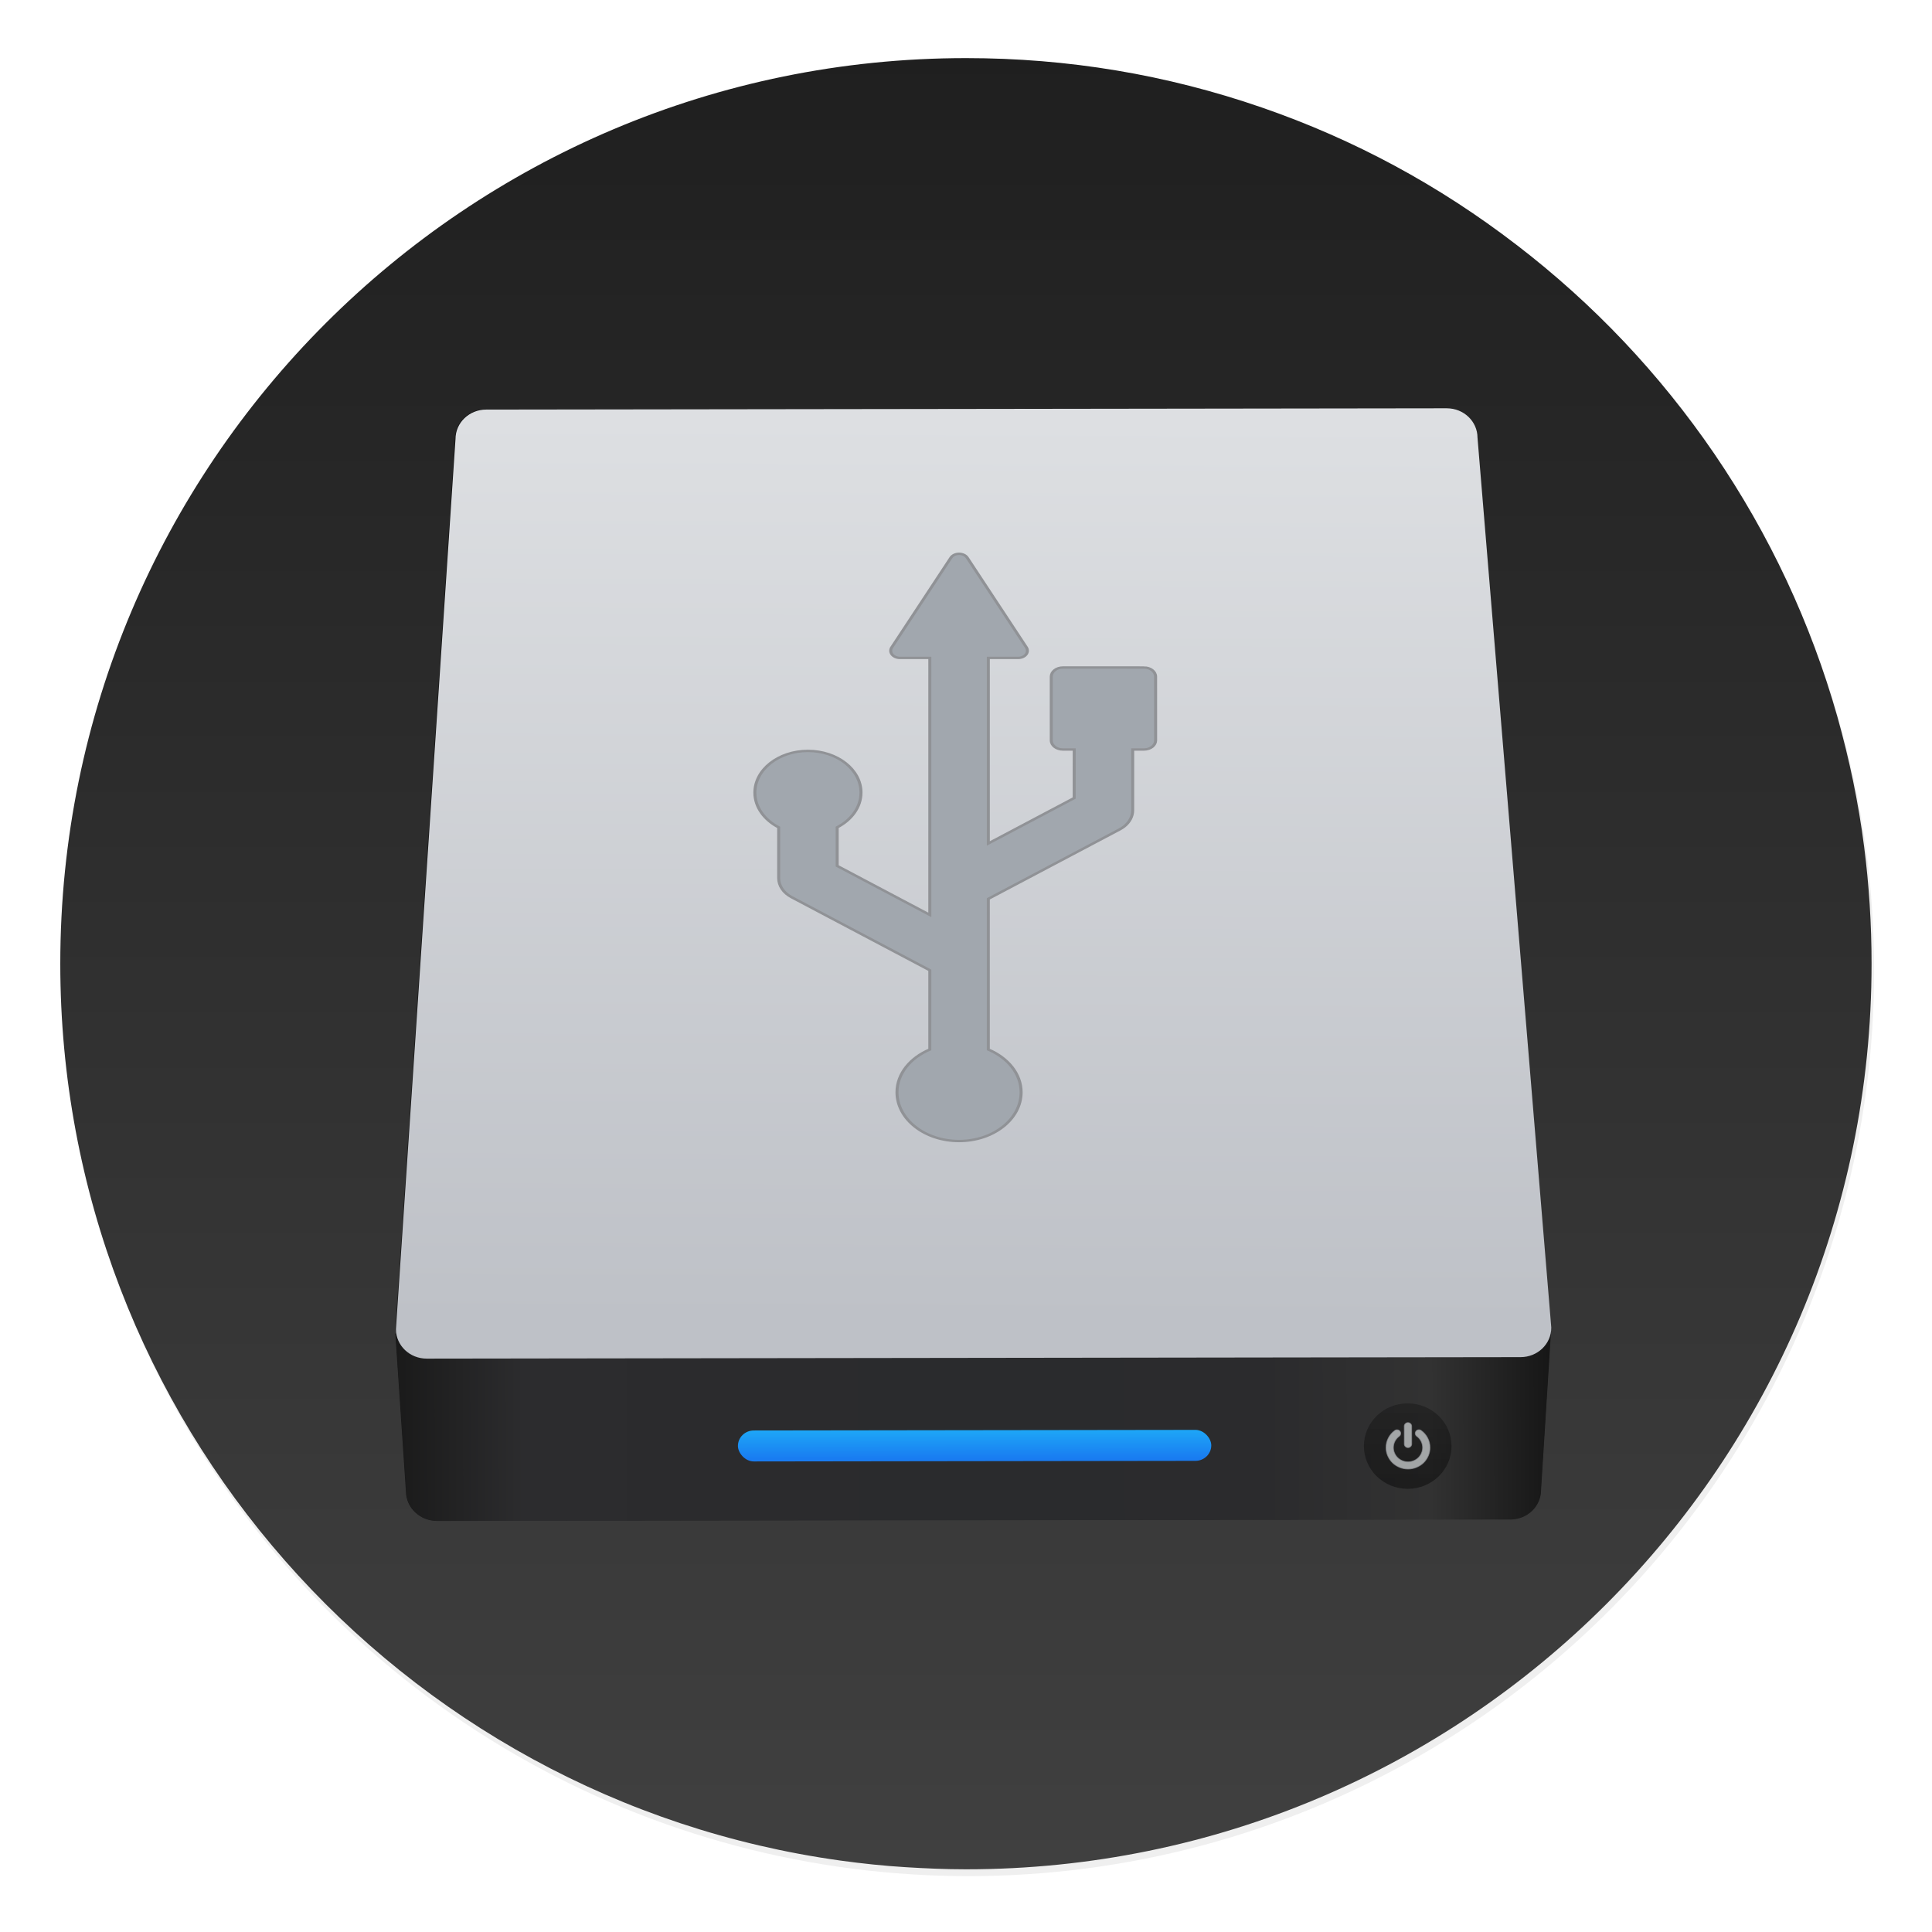 <svg width="64" height="64" version="1.1" xmlns="http://www.w3.org/2000/svg">
 <defs>
  <linearGradient id="g" x1="10.094" x2="122.72" y1="107.36" y2="107.36" gradientTransform="matrix(.248 0 0 .244 433.38 517.17)" gradientUnits="userSpaceOnUse">
   <stop stop-color="#1a1a1a" offset="0"/>
   <stop stop-color="#2c2c2e" offset=".111"/>
   <stop stop-color="#2b2b2d" offset=".29"/>
   <stop stop-color="#2a2b2d" offset=".512"/>
   <stop stop-color="#2b2b2d" offset=".752"/>
   <stop stop-color="#323232" offset=".897"/>
   <stop stop-color="#171717" offset="1"/>
  </linearGradient>
  <linearGradient id="a" x1="449.43" x2="449.55" y1="540.75" y2="518.41" gradientUnits="userSpaceOnUse">
   <stop stop-color="#bec1c7" offset="0"/>
   <stop stop-color="#dddfe2" offset="1"/>
  </linearGradient>
  <linearGradient id="f" x1="451.02" x2="451.02" y1="544.15" y2="543.09" gradientTransform="matrix(.505 0 0 1 229.15 2.167)" gradientUnits="userSpaceOnUse">
   <stop stop-color="#197cf1" offset="0"/>
   <stop stop-color="#20bcfa" offset="1"/>
  </linearGradient>
  <linearGradient id="d" x1="467.17" x2="467.17" y1="546.85" y2="544.72" gradientTransform="translate(0 .106)" gradientUnits="userSpaceOnUse">
   <stop stop-color="#040404" offset="0"/>
   <stop stop-color="#121212" stop-opacity=".908" offset="1"/>
  </linearGradient>
  <filter id="c" x="-.036" y="-.036" width="1.072" height="1.072" color-interpolation-filters="sRGB">
   <feGaussianBlur stdDeviation="0.42"/>
  </filter>
  <linearGradient id="b" x1="399.57" x2="399.57" y1="545.8" y2="517.8" gradientTransform="matrix(2.143 0 0 2.143 -826.34 -1107.5)" gradientUnits="userSpaceOnUse">
   <stop stop-color="#3889e9" offset="0"/>
   <stop stop-color="#5ea5fb" offset="1"/>
  </linearGradient>
  <linearGradient id="e" x1="519.2" x2="519.2" y1="1024.8" y2="4.8" gradientTransform="matrix(.064 0 0 .064 -.559 -.581)" gradientUnits="userSpaceOnUse">
   <stop stop-color="#646464" offset="0"/>
   <stop stop-color="#414141" offset=".02"/>
   <stop stop-color="#1e1e1e" offset="1"/>
  </linearGradient>
  <filter id="h" x="-.06" y="-.06" width="1.119" height="1.121" color-interpolation-filters="sRGB">
   <feGaussianBlur stdDeviation="0.795"/>
  </filter>
 </defs>
 <circle transform="matrix(2.143 0 0 2.143 -826.34 -1107.5)" cx="400.57" cy="531.8" r="14" filter="url(#c)" opacity=".25" stroke-width=".733"/>
 <circle cx="32.017" cy="31.998" r="30" fill-opacity="0" stroke-width="1.571"/>
 <path d="m50.246 8.118q-3.86-2.972-8.444-4.556-4.737-1.637-9.802-1.637c-16.569 0-30.003 13.431-30.003 30 0 15.158 11.245 27.683 25.845 29.709 0.712 0.098 1.434 0.175 2.159 0.219 0.661 0.041 1.326 0.07 2 0.07 16.567 0 29.997-13.431 29.997-29.998 0-1.31-0.083-2.604-0.245-3.866-0.188-1.475-0.493-2.909-0.884-4.304q-1.329-4.689-4.082-8.726-2.721-3.977-6.54-6.911z" fill="url(#e)" stroke-width=".997"/>
 <g transform="matrix(1 0 0 1 -471.89 -498.15)" stroke-width="1.317">
  <g transform="matrix(1.113,0,0,1.113,-46.055,-58.718)"></g>
 </g>
 <g transform="matrix(.028 -.022 .028 .022 18.561 28.089)" fill="#a1a7ae" stroke="#909296" stroke-width="2.525">
  <g stroke="none">
   <path transform="matrix(21.396,21.323,-26.464,26.556,318.3,-1200.9)" d="m18.559 16.219c-0.472 0-0.852 0.374-0.852 0.838l-1.705 25.273c0 0.048 0.02 0.089 0.027 0.135h-0.029l0.283 4.479c0 0.464 0.381 0.838 0.854 0.838h29.723c0.472 0 0.852-0.374 0.852-0.838l0.285-4.479h-0.023c0.008-0.046 0.027-0.087 0.027-0.135l-1.988-25.273c0-0.464-0.381-0.838-0.854-0.838h-26.6z" fill="#000" filter="url(#h)" opacity=".75"/>
   <path transform="matrix(24.469,24.385,-30.265,30.37,5246.5,-26793)" d="m435.89 541.07 0.248 3.915c0 0.406 0.332 0.733 0.745 0.733h25.99c0.413 0 0.745-0.327 0.745-0.733l0.248-3.915z" fill="url(#g)"/>
   <path transform="matrix(24.469,24.385,-30.265,30.37,5246.5,-26793)" d="m438.13 518.12h23.26c0.413 0 0.745 0.327 0.745 0.733l1.739 22.1c0 0.406-0.332 0.733-0.745 0.733h-26.489c-0.413 0-0.745-0.327-0.745-0.733l1.49-22.1c0-0.406 0.332-0.733 0.745-0.733z" fill="url(#a)"/>
   <rect transform="matrix(24.469,24.385,-30.265,30.37,5147,-27021)" x="450.87" y="545.61" width="11.463" height=".769" ry=".384" fill="url(#f)"/>
   <circle transform="matrix(24.469,24.385,-30.265,30.37,5147,-27021)" cx="467.09" cy="546.02" r="1.061" fill="url(#d)" opacity=".452"/>
  </g>
  <path transform="matrix(.208 .207 -.257 .258 55.69 920.99)" d="m63 73.215c2.824 0 5.27-1.031 7.332-3.096 2.064-2.063 3.098-4.508 3.098-7.332v-52.144c0-2.825-1.033-5.269-3.098-7.332-2.062-2.065-4.507-3.097-7.332-3.097s-5.269 1.033-7.333 3.097c-2.064 2.063-3.096 4.508-3.096 7.332v52.144c0 2.824 1.032 5.269 3.096 7.332 2.064 2.065 4.509 3.096 7.333 3.096z" fill="#e3e8ea" opacity=".668"/>
  <path transform="matrix(.208 .207 -.257 .258 55.69 920.99)" d="m119.01 45.269c-4.373-8.744-10.523-16.077-18.453-21.997-2.281-1.738-4.861-2.417-7.74-2.037s-5.16 1.738-6.844 4.073c-1.738 2.281-2.403 4.847-1.996 7.699 0.406 2.853 1.752 5.147 4.033 6.885 5.321 4.019 9.438 8.935 12.342 14.747 2.906 5.811 4.358 12.004 4.358 18.575 0 5.65-1.1 11.04-3.299 16.173-2.2 5.133-5.174 9.573-8.922 13.321-3.748 3.747-8.187 6.721-13.32 8.921s-10.524 3.301-16.173 3.301c-5.648 0-11.039-1.101-16.172-3.301s-9.573-5.174-13.321-8.921c-3.747-3.748-6.721-8.188-8.921-13.321s-3.3-10.523-3.3-16.173c0-6.571 1.453-12.763 4.359-18.575 2.906-5.811 7.02-10.727 12.343-14.747 2.281-1.739 3.625-4.033 4.033-6.885 0.407-2.851-0.258-5.418-1.996-7.699-1.684-2.335-3.951-3.693-6.803-4.073s-5.446 0.299-7.781 2.037c-7.931 5.92-14.081 13.253-18.454 21.997-4.373 8.745-6.559 18.06-6.559 27.945 0 8.474 1.657 16.566 4.97 24.279 3.314 7.713 7.767 14.366 13.362 19.961 5.594 5.594 12.248 10.049 19.961 13.36 7.713 3.314 15.806 4.972 24.279 4.972s16.566-1.658 24.279-4.972c7.713-3.312 14.367-7.766 19.961-13.36s10.047-12.248 13.361-19.961c3.313-7.713 4.969-15.806 4.969-24.279 0-9.885-2.183-19.2-6.556-27.945z" fill="#e3e8ea" opacity=".668"/>
  <path d="m481.1 209.44-47.955-47.979c-1.832-1.823-4.301-2.852-6.881-2.852-2.582 0-5.051 1.02-6.883 2.844l-47.971 47.986c-3.809 3.791-3.809 9.956 0 13.749l6.691 6.683-36.563 36.548-84.964-16.617 139.67-139.67 17.684 17.684c1.897 1.897 4.65 2.669 7.248 2.031 2.614-0.638 4.7-2.581 5.514-5.139l32.533-102.52c0.859-2.732 0.127-5.727-1.898-7.759-2.039-2.023-5.018-2.757-7.757-1.888l-102.52 32.525c-2.55 0.813-4.509 2.9-5.146 5.504-0.638 2.614 0.143 5.361 2.039 7.257l17.699 17.701-193.46 193.45-17.923-91.67 29.027-29.027c14.099 2.868 29.314-1.141 40.244-12.069 17.35-17.334 17.35-45.444-0.017-62.794-17.317-17.334-45.422-17.31-62.771 0.024-10.945 10.929-14.943 26.151-12.075 40.251l-38.221 38.219c-5.768 5.761-8.284 14.004-6.707 22.003l26.75 136.76-59.664 59.655c-17.699-5.313-37.631-1.202-51.618 12.785-20.265 20.282-20.282 53.14-0.017 73.422 20.297 20.296 53.164 20.296 73.444 0.016 13.989-13.98 18.082-33.895 12.777-51.603l113.45-113.44 130.07 25.441c1.562 0.304 3.139 0.455 4.7 0.455 6.42 0 12.667-2.533 17.301-7.17l45.756-45.756 6.692 6.692c1.832 1.823 4.301 2.843 6.883 2.843 2.58 0 5.049-1.027 6.881-2.852l47.955-47.978c3.809-3.799 3.809-9.949 2e-3 -13.748z" fill="#a1a7ae" stroke="#909296"/>
 </g>
 <circle cx="32.017" cy="31.998" r="0" fill="url(#b)" stroke-width="1.571"/>
</svg>
